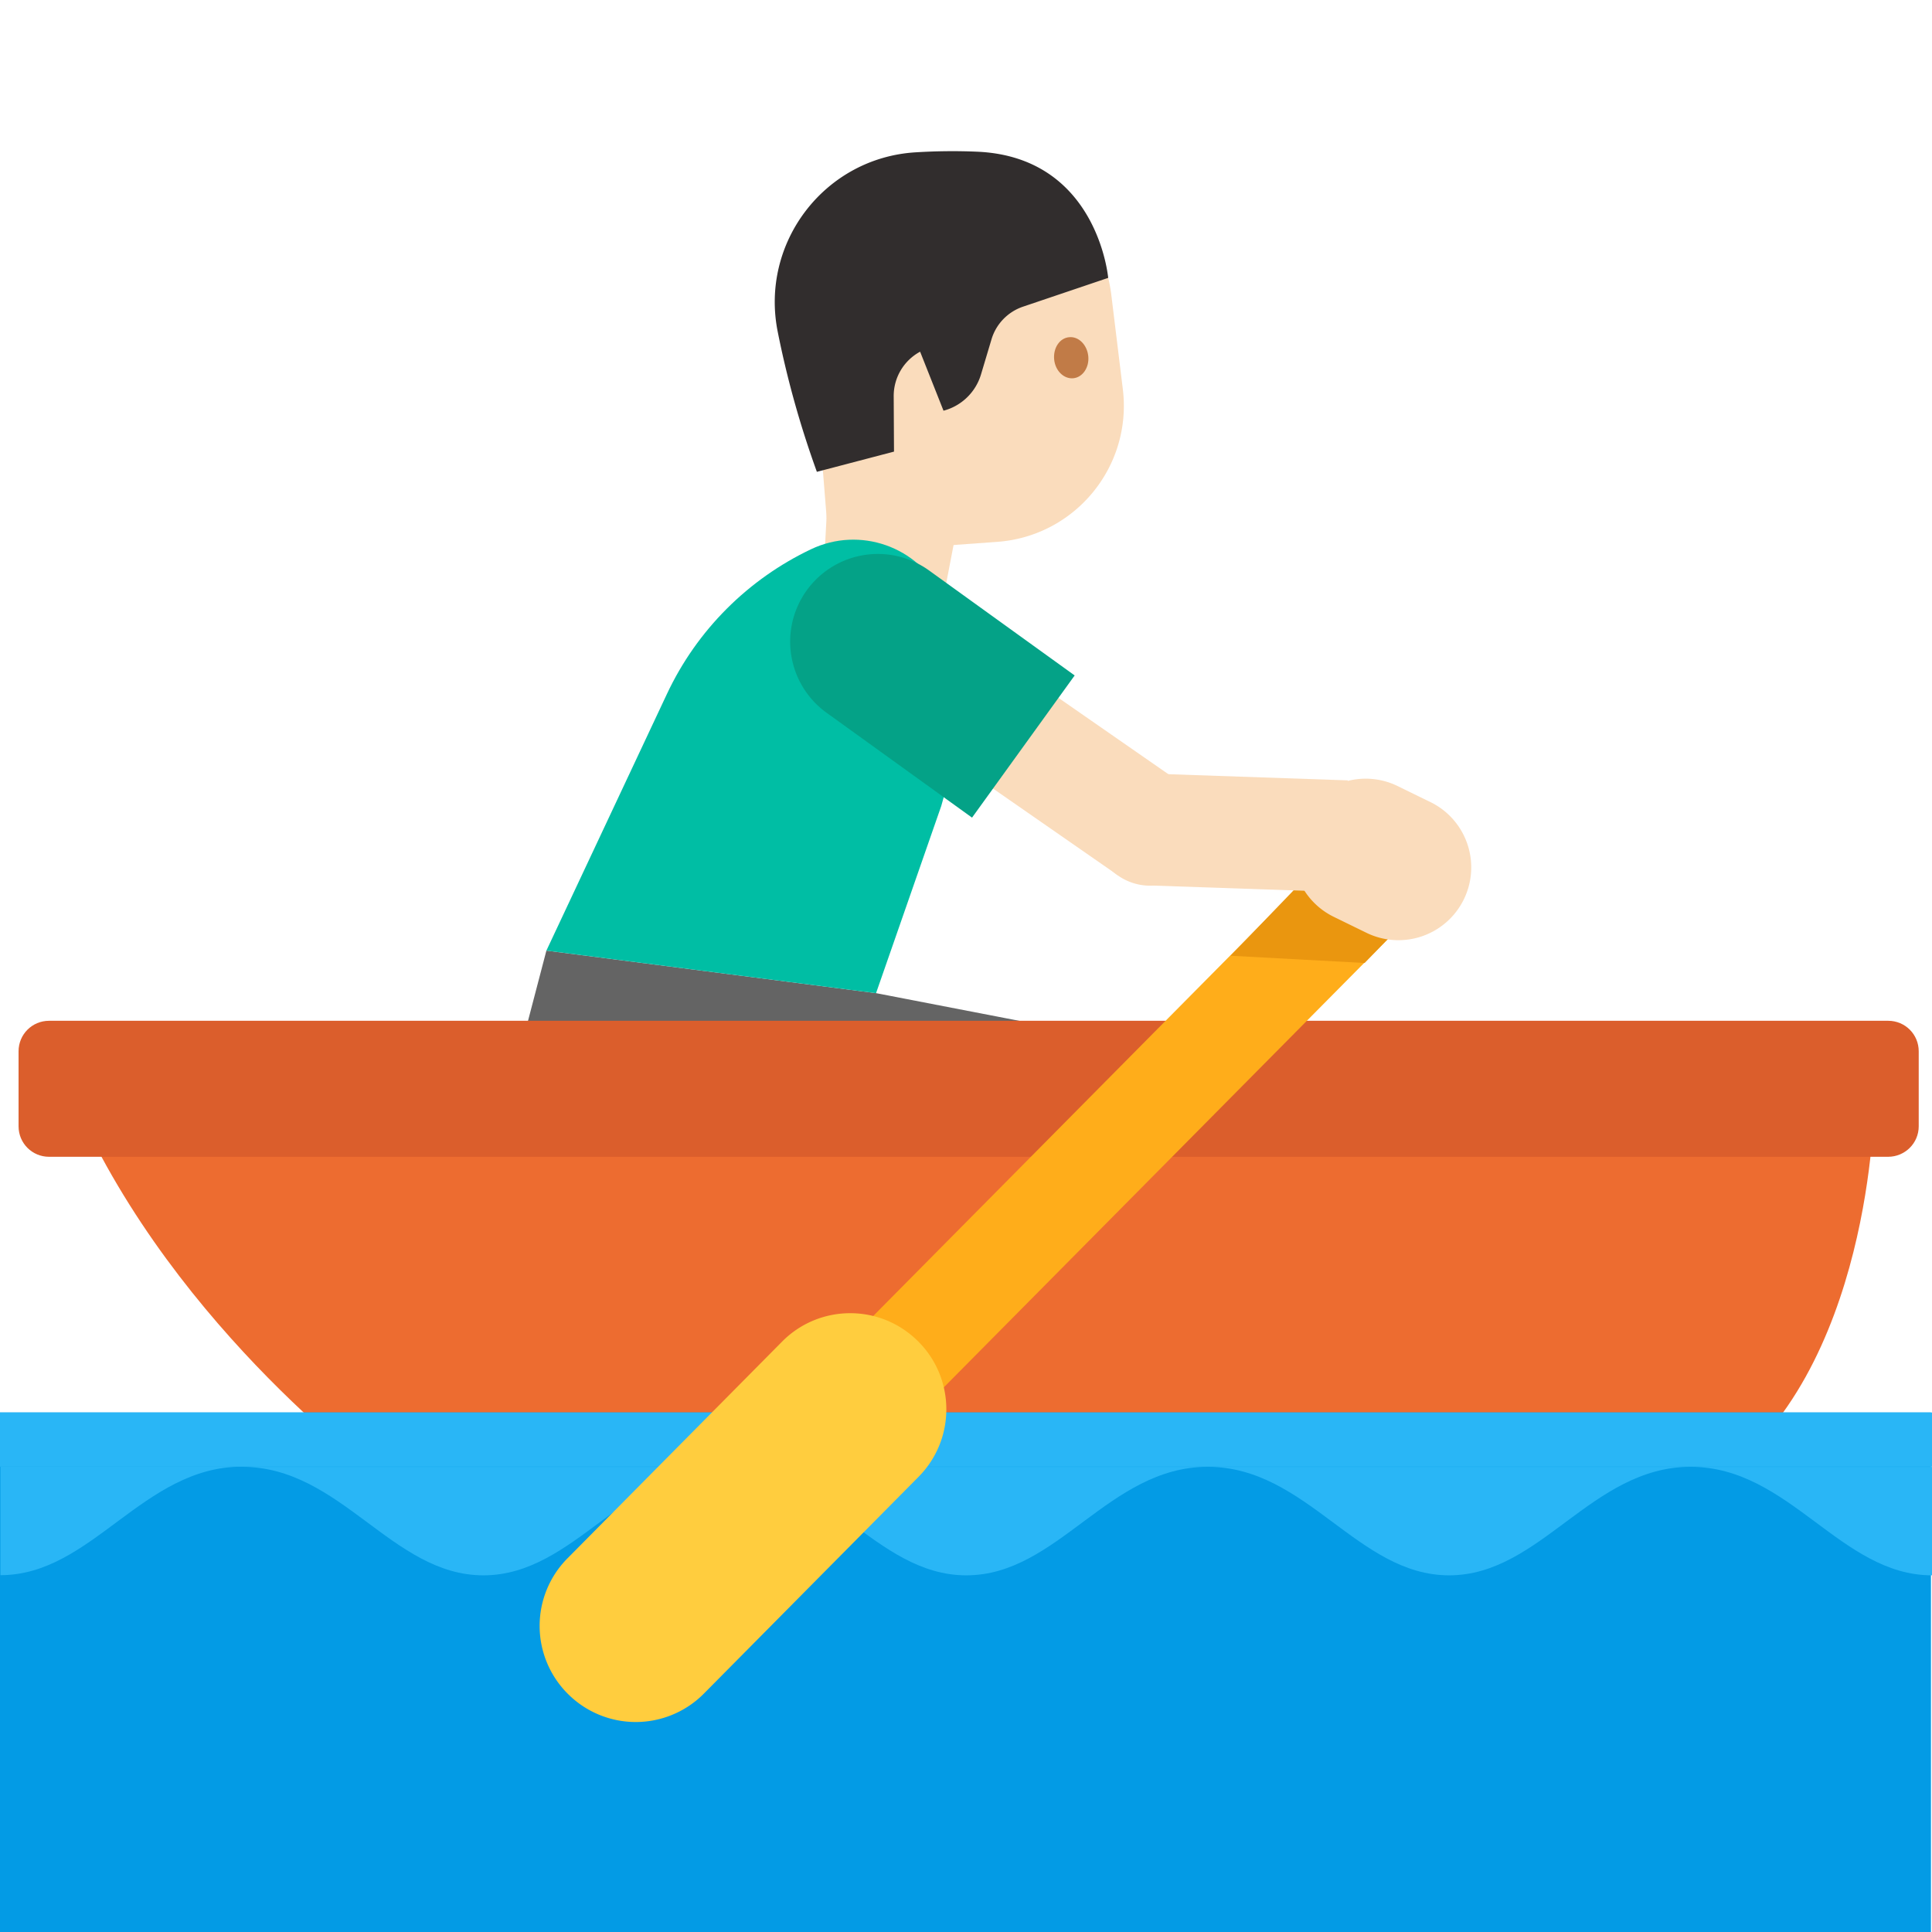 <?xml version='1.0' encoding='UTF-8'?>
<svg xmlns="http://www.w3.org/2000/svg" viewBox="0 0 128 128">
  <path fill="#646464" d="M34.64 68.94l1.56-5.96 21.85 2.82 16.24 3.14v3.79H34.64z"/>
  <path fill="#fadcbc" d="M61.757 49.443l4.227-6.085 12.311 8.55-4.226 6.086z"/>
  <ellipse cx="76.21" cy="54.93" rx="3.75" ry="3.75" transform="rotate(-7.406 76.208 54.929)" fill="#fadcbc"/>
  <g fill="#fadcbc">
    <path d="M55.01 29.67l-.55 10.21 7.73 1.35 3.84-19.94z"/>
    <path d="M53.6 19.7l1.36 17 11.1-.8c5.16-.37 8.96-4.98 8.33-10.12l-.76-6.22c-.7-5.75-6.21-9.64-11.86-8.38l-2.24.5a7.595 7.595 0 0 0-5.93 8.02z"/>
  </g>
  <path d="M54.12 31.26l5.11-1.34-.02-3.66c-.01-1.23.66-2.37 1.75-2.96l1.55 3.91a3.532 3.532 0 0 0 2.48-2.39l.7-2.34c.3-1.01 1.08-1.82 2.08-2.16l5.65-1.91s-.69-8.02-8.69-8.36c-1.38-.06-2.74-.04-4.04.04-6.04.35-10.36 5.98-9.16 11.91.63 3.16 1.5 6.25 2.59 9.26z" fill="#312d2d"/>
  <path d="M69.84 23.81c.07.75.64 1.31 1.27 1.25.62-.06 1.07-.72.99-1.47-.08-.75-.64-1.31-1.26-1.25-.63.05-1.07.71-1 1.47" fill="#c17b47"/>
  <path d="M64.85 44.53l-2.49 8.87-4.32 12.4-21.84-2.82 7.98-16.99c2-4.27 5.41-7.63 9.55-9.6 3.23-1.54 7.11-.19 8.66 3.04l2.46 5.1z" fill="#00bea4"/>
  <path d="M71.2 44.75l-6.8 9.42-9.64-6.95a5.809 5.809 0 0 1-1.31-8.11 5.809 5.809 0 0 1 8.11-1.31l9.64 6.95z" fill="#04a287"/>
  <path d="M5.01 73.15h119.16s-.14 17.86-10.63 24.98H25.52S11.68 88.22 5.01 73.15z" fill="#ed6c30"/>
  <path d="M125.09 76.64H3.25c-1.12 0-2.02-.9-2.02-2.02v-4.97c0-1.12.9-2.02 2.02-2.02H125.1c1.12 0 2.02.9 2.02 2.02v4.97c0 1.12-.91 2.02-2.03 2.02z" fill="#db5e2c"/>
  <path fill="#ffad1a" d="M60.384 94.082l-4.725-4.68 32.356-32.668 4.725 4.68z"/>
  <path fill="#ea960f" d="M90.41 63.8l-8.88-.48 9.86-10.24 5.27 4.29z"/>
  <path fill="#fadcbc" d="M76.356 58.671l.254-7.406 12.682.436-.254 7.405z"/>
  <path d="M96.98 59.59a4.823 4.823 0 0 1-6.45 2.21l-2.17-1.06a4.823 4.823 0 0 1-2.21-6.45 4.823 4.823 0 0 1 6.45-2.21l2.17 1.06a4.815 4.815 0 0 1 2.21 6.45z" fill="#fadcbc"/>
  <path fill="#039be5" d="M0 93.58h127.93V128H0z"/>
  <g fill="#29b6f6">
    <path d="M.03 104.36c6.06 0 9.43-7.19 16-7.19h-16v7.19zM16.03 97.18c6.57 0 9.93 7.19 16 7.19s9.43-7.19 16-7.19h-32z"/>
    <path d="M48.02 97.18c6.57 0 9.93 7.19 16 7.19s9.43-7.19 16-7.19h-32z"/>
    <path d="M80.01 97.18c6.57 0 9.93 7.19 16 7.19 6.06 0 9.43-7.19 16-7.19h-32z"/>
    <path d="M112 97.18c6.57 0 9.93 7.19 16 7.19v-7.19h-16zM0 93.58h128v3.59H0z"/>
  </g>
  <path d="M60.81 88.85c2.5 2.47 2.52 6.5.04 9L46.64 112.2a6.355 6.355 0 0 1-9 .04 6.355 6.355 0 0 1-.04-9l14.21-14.35c2.47-2.5 6.5-2.52 9-.04z" fill="#ffcd3e"/>
</svg>
